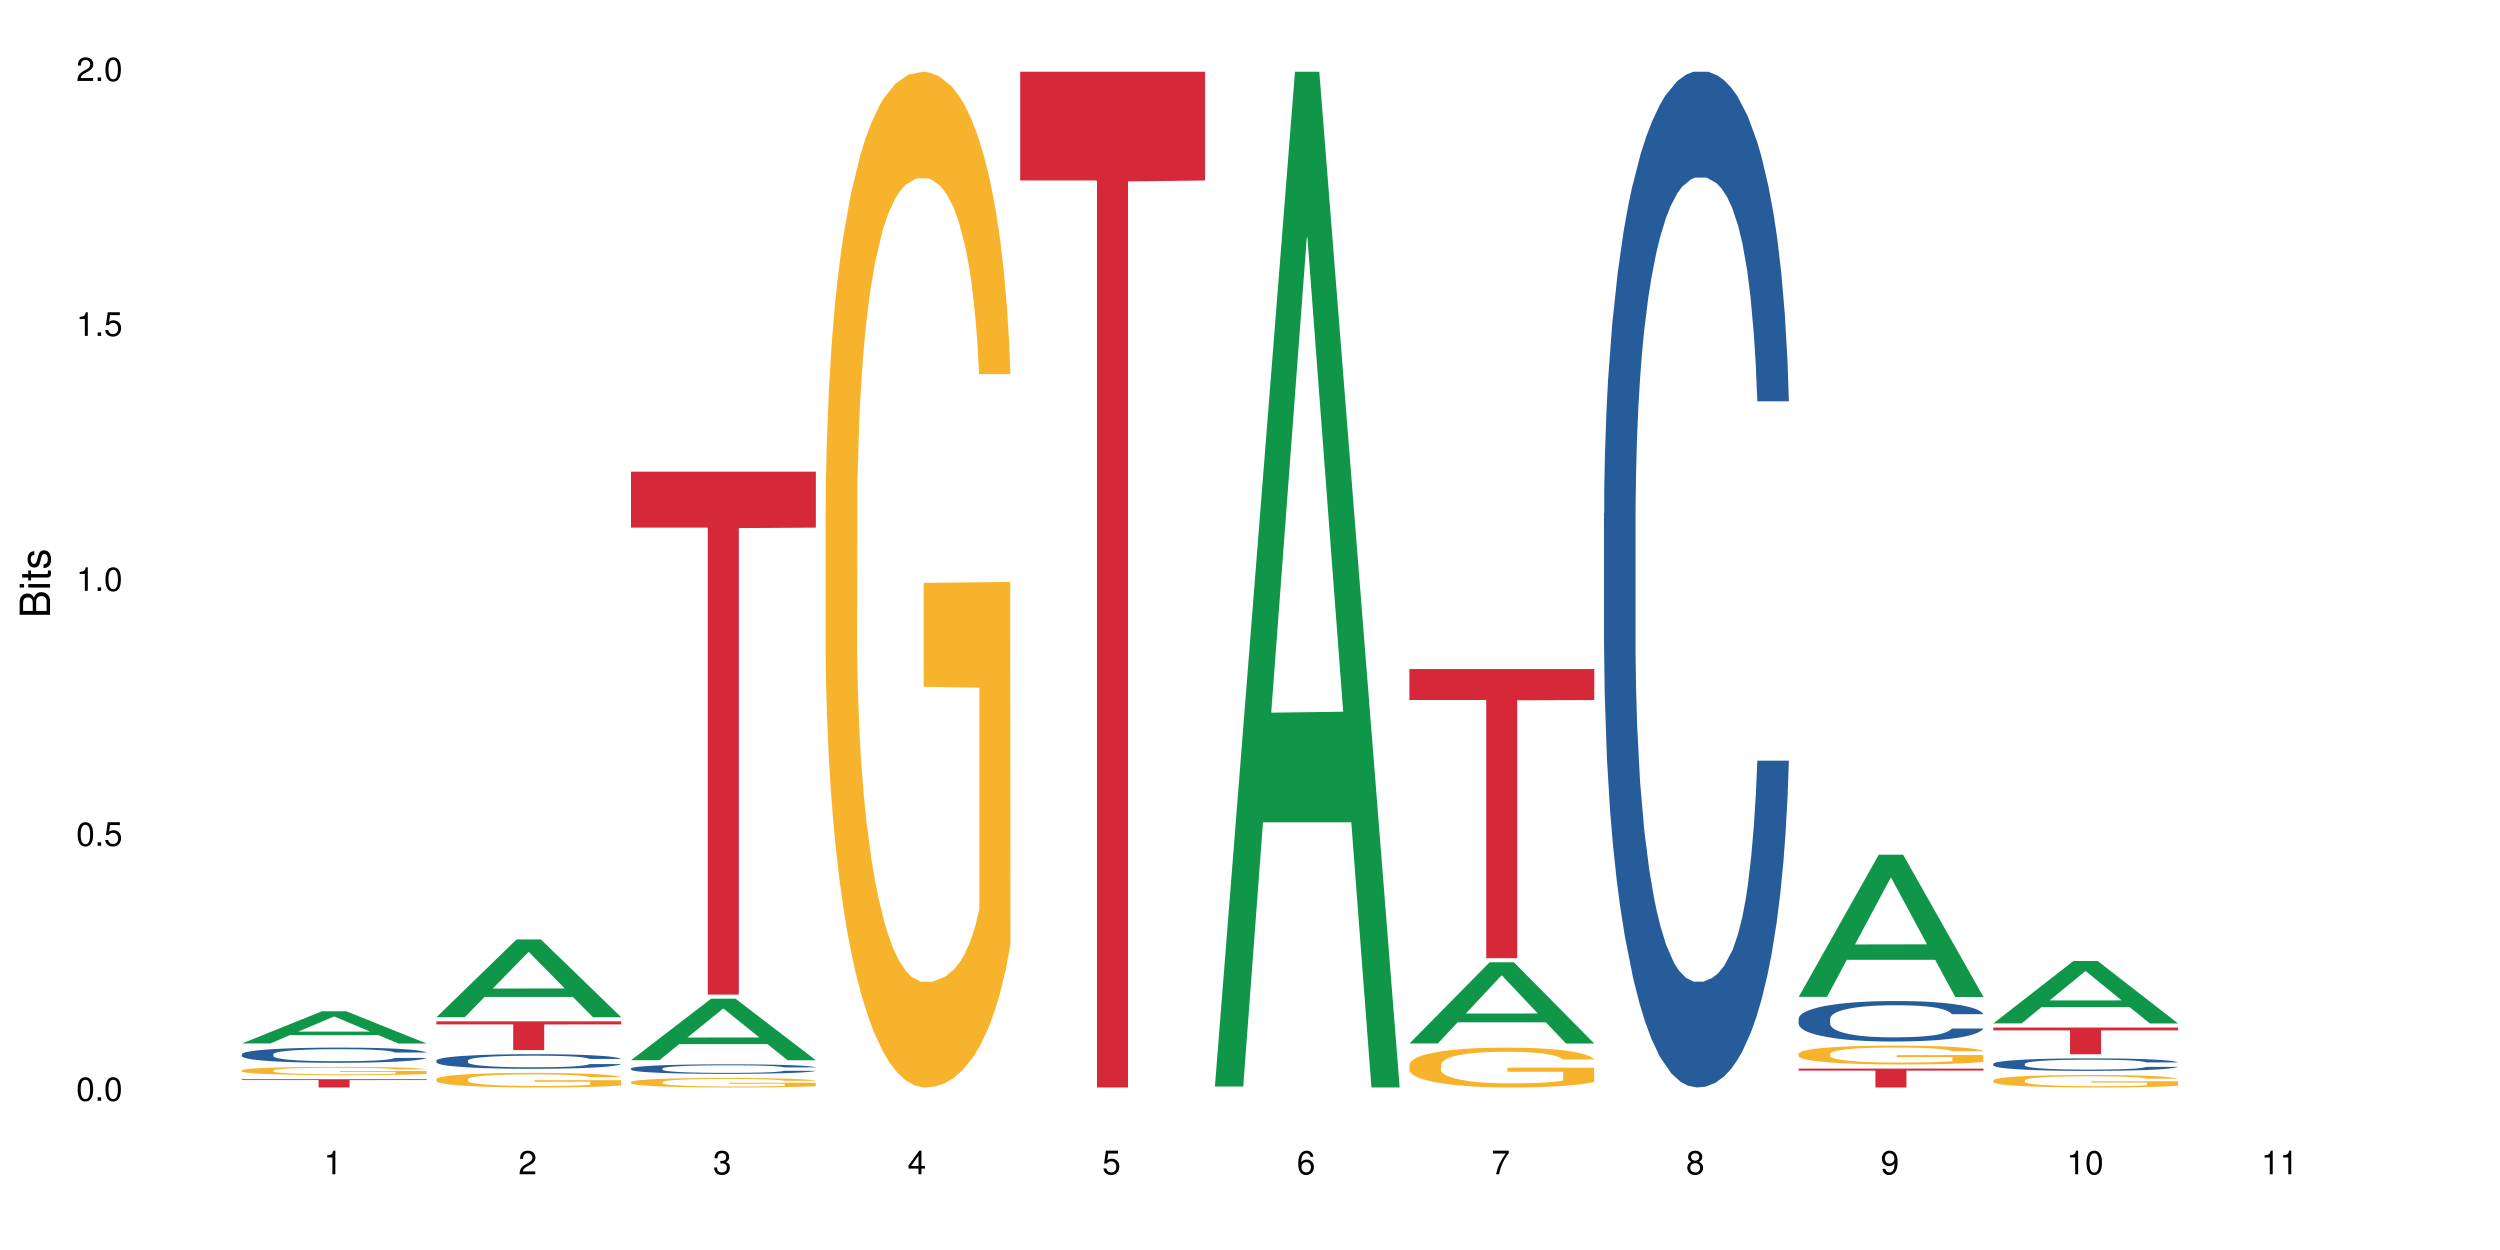 <?xml version="1.0" encoding="UTF-8"?>
<svg xmlns="http://www.w3.org/2000/svg" xmlns:xlink="http://www.w3.org/1999/xlink" width="720pt" height="360pt" viewBox="0 0 720 360" version="1.1">
<defs>
<g>
<symbol overflow="visible" id="glyph0-0">
<path style="stroke:none;" d=""/>
</symbol>
<symbol overflow="visible" id="glyph0-1">
<path style="stroke:none;" d="M 2.641 -6.797 C 2 -6.797 1.422 -6.531 1.078 -6.047 C 0.641 -5.453 0.406 -4.547 0.406 -3.297 C 0.406 -1 1.188 0.219 2.641 0.219 C 4.078 0.219 4.859 -1 4.859 -3.234 C 4.859 -4.562 4.656 -5.438 4.203 -6.047 C 3.844 -6.531 3.281 -6.797 2.641 -6.797 Z M 2.641 -6.047 C 3.547 -6.047 4 -5.125 4 -3.312 C 4 -1.375 3.562 -0.484 2.625 -0.484 C 1.734 -0.484 1.281 -1.422 1.281 -3.281 C 1.281 -5.141 1.734 -6.047 2.641 -6.047 Z M 2.641 -6.047 "/>
</symbol>
<symbol overflow="visible" id="glyph0-2">
<path style="stroke:none;" d="M 1.828 -1 L 0.828 -1 L 0.828 0 L 1.828 0 Z M 1.828 -1 "/>
</symbol>
<symbol overflow="visible" id="glyph0-3">
<path style="stroke:none;" d="M 4.562 -6.797 L 1.062 -6.797 L 0.547 -3.094 L 1.328 -3.094 C 1.719 -3.562 2.047 -3.734 2.578 -3.734 C 3.484 -3.734 4.062 -3.109 4.062 -2.094 C 4.062 -1.125 3.484 -0.531 2.578 -0.531 C 1.828 -0.531 1.375 -0.906 1.188 -1.672 L 0.328 -1.672 C 0.453 -1.109 0.547 -0.844 0.75 -0.594 C 1.125 -0.078 1.828 0.219 2.594 0.219 C 3.969 0.219 4.922 -0.781 4.922 -2.219 C 4.922 -3.562 4.031 -4.484 2.719 -4.484 C 2.25 -4.484 1.859 -4.359 1.469 -4.062 L 1.734 -5.969 L 4.562 -5.969 Z M 4.562 -6.797 "/>
</symbol>
<symbol overflow="visible" id="glyph0-4">
<path style="stroke:none;" d="M 2.484 -4.844 L 2.484 0 L 3.328 0 L 3.328 -6.797 L 2.766 -6.797 C 2.469 -5.75 2.281 -5.609 0.984 -5.453 L 0.984 -4.844 Z M 2.484 -4.844 "/>
</symbol>
<symbol overflow="visible" id="glyph0-5">
<path style="stroke:none;" d="M 4.859 -0.828 L 1.281 -0.828 C 1.359 -1.391 1.672 -1.75 2.5 -2.234 L 3.469 -2.75 C 4.406 -3.266 4.906 -3.969 4.906 -4.812 C 4.906 -5.375 4.672 -5.906 4.266 -6.266 C 3.859 -6.625 3.375 -6.797 2.719 -6.797 C 1.859 -6.797 1.219 -6.5 0.844 -5.922 C 0.609 -5.562 0.5 -5.125 0.484 -4.438 L 1.328 -4.438 C 1.359 -4.906 1.406 -5.188 1.531 -5.406 C 1.75 -5.812 2.188 -6.062 2.703 -6.062 C 3.469 -6.062 4.031 -5.516 4.031 -4.781 C 4.031 -4.25 3.719 -3.797 3.125 -3.438 L 2.234 -2.938 C 0.812 -2.141 0.406 -1.5 0.328 0 L 4.859 0 Z M 4.859 -0.828 "/>
</symbol>
<symbol overflow="visible" id="glyph0-6">
<path style="stroke:none;" d="M 2.125 -3.125 L 2.578 -3.125 C 3.516 -3.125 3.984 -2.703 3.984 -1.891 C 3.984 -1.031 3.469 -0.531 2.578 -0.531 C 1.656 -0.531 1.203 -0.984 1.156 -1.969 L 0.312 -1.969 C 0.344 -1.422 0.438 -1.078 0.609 -0.766 C 0.953 -0.109 1.625 0.219 2.547 0.219 C 3.953 0.219 4.859 -0.609 4.859 -1.906 C 4.859 -2.766 4.516 -3.25 3.703 -3.516 C 4.344 -3.766 4.656 -4.25 4.656 -4.938 C 4.656 -6.109 3.875 -6.797 2.578 -6.797 C 1.203 -6.797 0.484 -6.047 0.453 -4.609 L 1.297 -4.609 C 1.312 -5.016 1.344 -5.25 1.453 -5.453 C 1.641 -5.828 2.062 -6.062 2.594 -6.062 C 3.344 -6.062 3.797 -5.625 3.797 -4.906 C 3.797 -4.422 3.609 -4.141 3.25 -3.984 C 3.016 -3.891 2.719 -3.844 2.125 -3.844 Z M 2.125 -3.125 "/>
</symbol>
<symbol overflow="visible" id="glyph0-7">
<path style="stroke:none;" d="M 3.141 -1.625 L 3.141 0 L 3.984 0 L 3.984 -1.625 L 4.984 -1.625 L 4.984 -2.391 L 3.984 -2.391 L 3.984 -6.797 L 3.359 -6.797 L 0.266 -2.516 L 0.266 -1.625 Z M 3.141 -2.391 L 1 -2.391 L 3.141 -5.359 Z M 3.141 -2.391 "/>
</symbol>
<symbol overflow="visible" id="glyph0-8">
<path style="stroke:none;" d="M 4.781 -5.031 C 4.609 -6.141 3.891 -6.797 2.844 -6.797 C 2.094 -6.797 1.422 -6.438 1.031 -5.828 C 0.609 -5.172 0.406 -4.344 0.406 -3.094 C 0.406 -1.953 0.578 -1.234 0.984 -0.625 C 1.359 -0.078 1.953 0.219 2.703 0.219 C 3.984 0.219 4.922 -0.734 4.922 -2.078 C 4.922 -3.344 4.062 -4.234 2.844 -4.234 C 2.172 -4.234 1.641 -3.969 1.281 -3.469 C 1.281 -5.125 1.828 -6.047 2.797 -6.047 C 3.391 -6.047 3.797 -5.672 3.938 -5.031 Z M 2.734 -3.484 C 3.547 -3.484 4.062 -2.922 4.062 -2 C 4.062 -1.156 3.484 -0.531 2.703 -0.531 C 1.922 -0.531 1.328 -1.188 1.328 -2.047 C 1.328 -2.891 1.906 -3.484 2.734 -3.484 Z M 2.734 -3.484 "/>
</symbol>
<symbol overflow="visible" id="glyph0-9">
<path style="stroke:none;" d="M 4.984 -6.797 L 0.438 -6.797 L 0.438 -5.969 L 4.109 -5.969 C 2.5 -3.656 1.828 -2.234 1.328 0 L 2.219 0 C 2.594 -2.172 3.453 -4.047 4.984 -6.094 Z M 4.984 -6.797 "/>
</symbol>
<symbol overflow="visible" id="glyph0-10">
<path style="stroke:none;" d="M 3.75 -3.578 C 4.453 -4 4.688 -4.344 4.688 -4.984 C 4.688 -6.047 3.844 -6.797 2.641 -6.797 C 1.438 -6.797 0.594 -6.047 0.594 -4.984 C 0.594 -4.359 0.828 -4.016 1.516 -3.578 C 0.734 -3.203 0.359 -2.641 0.359 -1.891 C 0.359 -0.641 1.297 0.219 2.641 0.219 C 3.984 0.219 4.922 -0.641 4.922 -1.875 C 4.922 -2.641 4.531 -3.203 3.75 -3.578 Z M 2.641 -6.047 C 3.359 -6.047 3.812 -5.625 3.812 -4.969 C 3.812 -4.344 3.344 -3.922 2.641 -3.922 C 1.922 -3.922 1.453 -4.344 1.453 -4.984 C 1.453 -5.625 1.922 -6.047 2.641 -6.047 Z M 2.641 -3.203 C 3.484 -3.203 4.062 -2.672 4.062 -1.875 C 4.062 -1.062 3.484 -0.531 2.625 -0.531 C 1.797 -0.531 1.219 -1.078 1.219 -1.875 C 1.219 -2.672 1.797 -3.203 2.641 -3.203 Z M 2.641 -3.203 "/>
</symbol>
<symbol overflow="visible" id="glyph0-11">
<path style="stroke:none;" d="M 0.516 -1.547 C 0.672 -0.438 1.406 0.219 2.438 0.219 C 3.188 0.219 3.859 -0.141 4.266 -0.75 C 4.688 -1.406 4.891 -2.25 4.891 -3.484 C 4.891 -4.625 4.703 -5.359 4.312 -5.953 C 3.938 -6.5 3.344 -6.797 2.594 -6.797 C 1.297 -6.797 0.359 -5.844 0.359 -4.516 C 0.359 -3.25 1.234 -2.344 2.453 -2.344 C 3.094 -2.344 3.562 -2.578 4.016 -3.109 C 4 -1.453 3.469 -0.531 2.5 -0.531 C 1.906 -0.531 1.484 -0.906 1.359 -1.547 Z M 2.578 -6.062 C 3.375 -6.062 3.969 -5.406 3.969 -4.531 C 3.969 -3.688 3.375 -3.094 2.547 -3.094 C 1.734 -3.094 1.234 -3.672 1.234 -4.578 C 1.234 -5.438 1.797 -6.062 2.578 -6.062 Z M 2.578 -6.062 "/>
</symbol>
<symbol overflow="visible" id="glyph1-0">
<path style="stroke:none;" d=""/>
</symbol>
<symbol overflow="visible" id="glyph1-1">
<path style="stroke:none;" d="M 0 -0.953 L 0 -4.891 C 0 -5.719 -0.234 -6.344 -0.734 -6.797 C -1.188 -7.234 -1.812 -7.469 -2.5 -7.469 C -3.547 -7.469 -4.188 -7 -4.625 -5.875 C -4.984 -6.672 -5.641 -7.094 -6.531 -7.094 C -7.156 -7.094 -7.734 -6.859 -8.141 -6.391 C -8.562 -5.938 -8.75 -5.344 -8.75 -4.5 L -8.75 -0.953 Z M -4.984 -2.062 L -7.766 -2.062 L -7.766 -4.219 C -7.766 -4.844 -7.688 -5.203 -7.453 -5.5 C -7.219 -5.812 -6.859 -5.969 -6.375 -5.969 C -5.906 -5.969 -5.531 -5.812 -5.297 -5.5 C -5.062 -5.203 -4.984 -4.844 -4.984 -4.219 Z M -0.984 -2.062 L -4 -2.062 L -4 -4.781 C -4 -5.328 -3.859 -5.688 -3.578 -5.953 C -3.297 -6.219 -2.922 -6.359 -2.484 -6.359 C -2.062 -6.359 -1.688 -6.219 -1.406 -5.953 C -1.109 -5.688 -0.984 -5.328 -0.984 -4.781 Z M -0.984 -2.062 "/>
</symbol>
<symbol overflow="visible" id="glyph1-2">
<path style="stroke:none;" d="M -6.281 -1.797 L -6.281 -0.797 L 0 -0.797 L 0 -1.797 Z M -8.75 -1.797 L -8.75 -0.797 L -7.484 -0.797 L -7.484 -1.797 Z M -8.75 -1.797 "/>
</symbol>
<symbol overflow="visible" id="glyph1-3">
<path style="stroke:none;" d="M -6.281 -3.047 L -6.281 -2.016 L -8.016 -2.016 L -8.016 -1.016 L -6.281 -1.016 L -6.281 -0.172 L -5.469 -0.172 L -5.469 -1.016 L -0.719 -1.016 C -0.078 -1.016 0.281 -1.453 0.281 -2.234 C 0.281 -2.469 0.25 -2.719 0.188 -3.047 L -0.641 -3.047 C -0.609 -2.922 -0.594 -2.766 -0.594 -2.562 C -0.594 -2.141 -0.719 -2.016 -1.156 -2.016 L -5.469 -2.016 L -5.469 -3.047 Z M -6.281 -3.047 "/>
</symbol>
<symbol overflow="visible" id="glyph1-4">
<path style="stroke:none;" d="M -4.531 -5.25 C -5.766 -5.25 -6.469 -4.422 -6.469 -2.969 C -6.469 -1.516 -5.719 -0.562 -4.547 -0.562 C -3.562 -0.562 -3.094 -1.062 -2.734 -2.562 L -2.516 -3.484 C -2.344 -4.188 -2.094 -4.469 -1.625 -4.469 C -1.047 -4.469 -0.641 -3.875 -0.641 -3 C -0.641 -2.453 -0.797 -2 -1.062 -1.75 C -1.25 -1.594 -1.422 -1.531 -1.875 -1.469 L -1.875 -0.406 C -0.422 -0.453 0.281 -1.266 0.281 -2.922 C 0.281 -4.5 -0.5 -5.516 -1.719 -5.516 C -2.656 -5.516 -3.172 -4.984 -3.469 -3.734 L -3.703 -2.766 C -3.891 -1.953 -4.156 -1.609 -4.594 -1.609 C -5.172 -1.609 -5.547 -2.125 -5.547 -2.938 C -5.547 -3.75 -5.203 -4.172 -4.531 -4.203 Z M -4.531 -5.25 "/>
</symbol>
</g>
</defs>
<g id="surface82365">
<rect x="0" y="0" width="720" height="360" style="fill:rgb(100%,100%,100%);fill-opacity:1;stroke:none;"/>
<path style=" stroke:none;fill-rule:nonzero;fill:rgb(6.275%,58.824%,28.235%);fill-opacity:1;" d="M 69.629 300.527 L 69.688 300.52 L 92.723 291.246 L 99.723 291.246 L 122.875 300.535 L 114.738 300.535 L 108.938 298.113 L 83.508 298.113 L 77.82 300.527 L 69.629 300.527 L 85.957 297.109 L 106.605 297.102 L 96.309 292.766 L 96.195 292.758 L 96.082 292.781 L 85.898 297.102 L 85.957 297.109 Z M 69.629 300.527 "/>
<path style=" stroke:none;fill-rule:nonzero;fill:rgb(14.51%,36.078%,60%);fill-opacity:1;" d="M 69.629 303.613 L 69.695 303.609 L 69.695 303.512 L 69.891 303.359 L 70.344 303.168 L 70.797 303.039 L 71.969 302.801 L 73.59 302.574 L 75.277 302.398 L 76.512 302.293 L 77.617 302.215 L 80.148 302.066 L 81.773 301.992 L 83.523 301.922 L 85.668 301.855 L 87.227 301.816 L 90.73 301.75 L 93.328 301.723 L 95.344 301.711 L 99.691 301.711 L 102.289 301.727 L 104.172 301.746 L 106.25 301.781 L 108.004 301.816 L 111.055 301.902 L 113.781 302.016 L 115.016 302.078 L 116.965 302.203 L 118.457 302.324 L 119.496 302.426 L 120.664 302.574 L 121.703 302.754 L 122.484 302.957 L 122.875 303.129 L 113.781 303.129 L 113.328 302.969 L 112.809 302.848 L 111.836 302.684 L 110.859 302.566 L 109.496 302.449 L 108.266 302.375 L 106.574 302.297 L 105.082 302.25 L 103.523 302.215 L 102.031 302.191 L 99.172 302.168 L 95.863 302.168 L 94.629 302.176 L 92.098 302.207 L 90.73 302.234 L 88.785 302.289 L 87.422 302.344 L 85.797 302.422 L 84.695 302.492 L 83.328 302.594 L 82.355 302.688 L 81.254 302.816 L 80.602 302.918 L 80.02 303.031 L 79.5 303.16 L 79.109 303.301 L 78.852 303.449 L 78.719 303.594 L 78.719 304.211 L 78.852 304.355 L 79.176 304.523 L 80.02 304.766 L 81.254 304.98 L 82.68 305.145 L 84.043 305.266 L 84.824 305.32 L 85.863 305.387 L 87.484 305.465 L 89.824 305.547 L 91.188 305.578 L 93.266 305.609 L 95.406 305.625 L 98.266 305.625 L 100.797 305.609 L 102.484 305.59 L 104.238 305.559 L 106.641 305.488 L 108.133 305.426 L 109.434 305.352 L 110.406 305.273 L 111.055 305.211 L 112.031 305.086 L 112.809 304.949 L 113.395 304.812 L 113.781 304.676 L 122.875 304.676 L 122.484 304.836 L 121.898 304.992 L 121.316 305.105 L 120.406 305.246 L 119.367 305.371 L 117.875 305.512 L 116.641 305.602 L 115.016 305.703 L 113.523 305.777 L 111.898 305.844 L 109.496 305.926 L 107.938 305.965 L 106.25 306 L 104.238 306.031 L 101.707 306.062 L 98.977 306.078 L 96.445 306.082 L 93.719 306.074 L 91.707 306.059 L 89.043 306.02 L 85.73 305.949 L 83.328 305.875 L 81.445 305.797 L 79.824 305.719 L 78.004 305.609 L 75.668 305.434 L 74.238 305.297 L 73.266 305.188 L 72.16 305.031 L 71.383 304.891 L 70.473 304.668 L 69.824 304.383 L 69.629 304.164 Z M 69.629 303.613 "/>
<path style=" stroke:none;fill-rule:nonzero;fill:rgb(96.863%,70.196%,16.863%);fill-opacity:1;" d="M 69.629 308.277 L 69.695 308.273 L 69.695 308.23 L 69.953 308.133 L 70.602 307.996 L 71.449 307.887 L 72.355 307.801 L 72.941 307.754 L 73.914 307.688 L 74.758 307.641 L 76.902 307.543 L 79.629 307.453 L 81.121 307.414 L 82.809 307.375 L 85.215 307.336 L 86.316 307.32 L 89.691 307.285 L 93.523 307.262 L 97.746 307.254 L 99.691 307.258 L 102.355 307.266 L 105.992 307.289 L 108.07 307.312 L 109.691 307.336 L 111.379 307.363 L 113.457 307.406 L 115.406 307.457 L 116.965 307.512 L 118.523 307.574 L 119.82 307.645 L 120.926 307.723 L 121.898 307.812 L 122.484 307.891 L 122.875 307.965 L 113.848 307.965 L 113.328 307.891 L 112.742 307.832 L 111.77 307.758 L 110.797 307.707 L 109.82 307.664 L 108.004 307.609 L 106.445 307.574 L 104.496 307.543 L 102.613 307.523 L 100.473 307.512 L 99.172 307.508 L 95.73 307.508 L 92.613 307.52 L 90.797 307.539 L 89.5 307.555 L 87.68 307.59 L 86.578 307.613 L 85.926 307.633 L 83.98 307.699 L 82.68 307.762 L 81.965 307.801 L 81.059 307.867 L 80.406 307.926 L 79.695 308.012 L 79.305 308.078 L 78.785 308.227 L 78.719 308.617 L 78.914 308.699 L 79.305 308.789 L 79.824 308.867 L 80.602 308.949 L 81.383 309.016 L 82.746 309.098 L 83.914 309.156 L 84.824 309.191 L 86.578 309.25 L 87.289 309.27 L 88.98 309.309 L 90.73 309.34 L 92.875 309.367 L 94.5 309.379 L 97.094 309.391 L 100.406 309.391 L 104.305 309.379 L 106.77 309.359 L 108.457 309.344 L 109.562 309.328 L 110.926 309.305 L 111.898 309.281 L 112.809 309.258 L 113.914 309.219 L 113.914 308.699 L 97.875 308.699 L 97.875 308.453 L 122.809 308.453 L 122.875 309.305 L 121.512 309.363 L 119.82 309.418 L 118.199 309.461 L 116.512 309.5 L 114.109 309.539 L 112.16 309.566 L 109.172 309.598 L 106.445 309.617 L 103.59 309.629 L 101.055 309.637 L 98.07 309.637 L 95.406 309.633 L 92.551 309.621 L 90.277 309.605 L 88.199 309.582 L 86.121 309.555 L 83.523 309.508 L 81.836 309.473 L 80.082 309.426 L 78.332 309.371 L 76.773 309.312 L 75.734 309.266 L 74.695 309.215 L 73.59 309.148 L 72.551 309.074 L 71.773 309.008 L 71.059 308.93 L 70.539 308.859 L 70.02 308.762 L 69.758 308.684 L 69.629 308.617 Z M 69.629 308.277 "/>
<path style=" stroke:none;fill-rule:nonzero;fill:rgb(83.922%,15.686%,22.353%);fill-opacity:1;" d="M 69.629 310.812 L 122.875 310.812 L 122.875 311.066 L 100.684 311.07 L 100.684 313.195 L 91.754 313.195 L 91.754 311.074 L 91.625 311.066 L 69.629 311.066 Z M 69.629 310.812 "/>
<path style=" stroke:none;fill-rule:nonzero;fill:rgb(6.275%,58.824%,28.235%);fill-opacity:1;" d="M 125.676 292.949 L 125.734 292.93 L 148.77 270.551 L 155.77 270.551 L 178.918 292.973 L 170.785 292.973 L 164.984 287.121 L 139.555 287.121 L 133.867 292.949 L 125.676 292.949 L 142 284.699 L 162.652 284.676 L 152.355 274.215 L 152.242 274.195 L 152.129 274.258 L 141.945 284.676 L 142 284.699 Z M 125.676 292.949 "/>
<path style=" stroke:none;fill-rule:nonzero;fill:rgb(14.51%,36.078%,60%);fill-opacity:1;" d="M 125.676 305.434 L 125.742 305.43 L 125.742 305.336 L 125.934 305.191 L 126.391 305.008 L 126.844 304.879 L 128.012 304.652 L 129.637 304.434 L 131.324 304.266 L 132.559 304.164 L 133.664 304.086 L 136.195 303.945 L 137.816 303.871 L 139.57 303.805 L 141.715 303.742 L 143.273 303.703 L 146.777 303.641 L 149.375 303.613 L 151.391 303.602 L 155.738 303.602 L 158.336 303.617 L 160.219 303.637 L 162.297 303.668 L 164.051 303.703 L 167.102 303.785 L 169.828 303.895 L 171.062 303.957 L 173.012 304.074 L 174.504 304.191 L 175.543 304.289 L 176.711 304.434 L 177.75 304.605 L 178.531 304.801 L 178.918 304.969 L 169.828 304.969 L 169.375 304.812 L 168.855 304.695 L 167.883 304.535 L 166.906 304.426 L 165.543 304.312 L 164.309 304.242 L 162.621 304.168 L 161.129 304.121 L 159.57 304.086 L 158.078 304.062 L 155.219 304.039 L 151.906 304.039 L 150.676 304.047 L 148.141 304.078 L 146.777 304.105 L 144.832 304.16 L 143.469 304.211 L 141.844 304.285 L 140.738 304.352 L 139.375 304.453 L 138.402 304.539 L 137.297 304.668 L 136.648 304.766 L 136.066 304.871 L 135.547 305 L 135.156 305.133 L 134.895 305.277 L 134.766 305.414 L 134.766 306.012 L 134.895 306.148 L 135.219 306.312 L 136.066 306.547 L 137.297 306.75 L 138.727 306.91 L 140.09 307.027 L 140.871 307.082 L 141.91 307.141 L 143.531 307.219 L 145.871 307.297 L 147.234 307.328 L 149.312 307.359 L 151.453 307.371 L 154.312 307.371 L 156.844 307.359 L 158.531 307.34 L 160.285 307.309 L 162.688 307.242 L 164.18 307.18 L 165.48 307.105 L 166.453 307.035 L 167.102 306.973 L 168.074 306.852 L 168.855 306.723 L 169.441 306.586 L 169.828 306.457 L 178.918 306.457 L 178.531 306.609 L 177.945 306.762 L 177.363 306.871 L 176.453 307.008 L 175.414 307.125 L 173.922 307.262 L 172.688 307.352 L 171.062 307.445 L 169.57 307.52 L 167.945 307.586 L 165.543 307.66 L 163.984 307.699 L 162.297 307.734 L 160.285 307.766 L 157.754 307.793 L 155.023 307.809 L 152.492 307.812 L 149.766 307.805 L 147.754 307.789 L 145.09 307.754 L 141.777 307.684 L 139.375 307.613 L 137.492 307.539 L 135.871 307.461 L 134.051 307.359 L 131.715 307.188 L 130.285 307.059 L 129.312 306.949 L 128.207 306.801 L 127.43 306.664 L 126.52 306.449 L 125.871 306.176 L 125.676 305.965 Z M 125.676 305.434 "/>
<path style=" stroke:none;fill-rule:nonzero;fill:rgb(96.863%,70.196%,16.863%);fill-opacity:1;" d="M 125.676 310.789 L 125.742 310.785 L 125.742 310.707 L 126 310.535 L 126.648 310.297 L 127.492 310.102 L 128.402 309.949 L 128.988 309.867 L 129.961 309.75 L 130.805 309.668 L 132.949 309.492 L 135.676 309.332 L 137.168 309.262 L 138.855 309.199 L 141.258 309.125 L 142.363 309.098 L 145.738 309.035 L 149.57 308.996 L 153.793 308.984 L 155.738 308.988 L 158.402 309.004 L 162.039 309.047 L 164.117 309.086 L 165.738 309.125 L 167.426 309.176 L 169.504 309.25 L 171.453 309.344 L 173.012 309.438 L 174.57 309.551 L 175.867 309.676 L 176.973 309.809 L 177.945 309.969 L 178.531 310.105 L 178.918 310.238 L 169.895 310.238 L 169.375 310.105 L 168.789 310 L 167.816 309.875 L 166.844 309.781 L 165.867 309.711 L 164.051 309.609 L 162.492 309.547 L 160.543 309.492 L 158.66 309.461 L 156.52 309.438 L 155.219 309.43 L 151.777 309.43 L 148.66 309.457 L 146.844 309.484 L 145.543 309.516 L 143.727 309.574 L 142.621 309.621 L 141.973 309.652 L 140.027 309.77 L 138.727 309.879 L 138.012 309.953 L 137.105 310.066 L 136.453 310.172 L 135.738 310.324 L 135.352 310.441 L 134.832 310.699 L 134.766 311.395 L 134.961 311.539 L 135.352 311.695 L 135.871 311.836 L 136.648 311.98 L 137.43 312.094 L 138.793 312.242 L 139.961 312.344 L 140.871 312.406 L 142.621 312.512 L 143.336 312.547 L 145.023 312.617 L 146.777 312.668 L 148.922 312.715 L 150.543 312.738 L 153.141 312.758 L 156.453 312.758 L 160.348 312.734 L 162.816 312.703 L 164.504 312.672 L 165.609 312.645 L 166.973 312.605 L 167.945 312.566 L 168.855 312.523 L 169.961 312.457 L 169.961 311.539 L 153.922 311.535 L 153.922 311.105 L 178.855 311.102 L 178.918 312.605 L 177.555 312.707 L 175.867 312.809 L 174.246 312.883 L 172.555 312.949 L 170.152 313.023 L 168.207 313.07 L 165.219 313.121 L 162.492 313.156 L 159.637 313.18 L 157.102 313.191 L 154.117 313.195 L 151.453 313.188 L 148.598 313.164 L 146.324 313.133 L 144.246 313.098 L 142.168 313.047 L 139.57 312.965 L 137.883 312.898 L 136.129 312.82 L 134.375 312.723 L 132.816 312.621 L 131.777 312.539 L 130.742 312.445 L 129.637 312.332 L 128.598 312.199 L 127.82 312.082 L 127.105 311.945 L 126.586 311.82 L 126.066 311.648 L 125.805 311.508 L 125.676 311.391 Z M 125.676 310.789 "/>
<path style=" stroke:none;fill-rule:nonzero;fill:rgb(83.922%,15.686%,22.353%);fill-opacity:1;" d="M 125.676 294.148 L 178.918 294.148 L 178.918 295.031 L 156.73 295.039 L 156.73 302.426 L 147.801 302.426 L 147.801 295.047 L 147.672 295.031 L 125.676 295.031 Z M 125.676 294.148 "/>
<path style=" stroke:none;fill-rule:nonzero;fill:rgb(6.275%,58.824%,28.235%);fill-opacity:1;" d="M 181.723 305.332 L 181.777 305.316 L 204.816 287.617 L 211.812 287.617 L 234.965 305.348 L 226.832 305.348 L 221.031 300.719 L 195.602 300.719 L 189.914 305.332 L 181.723 305.332 L 198.047 298.805 L 218.695 298.789 L 208.402 290.512 L 208.289 290.496 L 208.172 290.547 L 197.992 298.789 L 198.047 298.805 Z M 181.723 305.332 "/>
<path style=" stroke:none;fill-rule:nonzero;fill:rgb(14.51%,36.078%,60%);fill-opacity:1;" d="M 181.723 307.719 L 181.785 307.715 L 181.785 307.656 L 181.98 307.562 L 182.438 307.441 L 182.891 307.355 L 184.059 307.207 L 185.684 307.066 L 187.371 306.953 L 188.605 306.891 L 189.707 306.84 L 192.242 306.746 L 193.863 306.699 L 195.617 306.656 L 197.762 306.613 L 199.32 306.59 L 202.824 306.547 L 205.422 306.531 L 207.434 306.523 L 211.785 306.523 L 214.383 306.531 L 216.266 306.547 L 218.344 306.566 L 220.098 306.59 L 223.148 306.645 L 225.875 306.715 L 227.109 306.754 L 229.059 306.832 L 230.551 306.906 L 231.59 306.973 L 232.758 307.066 L 233.797 307.18 L 234.578 307.309 L 234.965 307.414 L 225.875 307.414 L 225.422 307.312 L 224.902 307.238 L 223.926 307.133 L 222.953 307.059 L 221.59 306.988 L 220.355 306.941 L 218.668 306.891 L 217.176 306.863 L 215.617 306.84 L 214.121 306.824 L 211.266 306.809 L 207.953 306.809 L 206.723 306.812 L 204.188 306.836 L 202.824 306.852 L 200.875 306.887 L 199.512 306.918 L 197.891 306.969 L 196.785 307.012 L 195.422 307.078 L 194.449 307.137 L 193.344 307.219 L 192.695 307.281 L 192.109 307.352 L 191.59 307.434 L 191.203 307.523 L 190.941 307.617 L 190.812 307.707 L 190.812 308.098 L 190.941 308.188 L 191.266 308.293 L 192.109 308.445 L 193.344 308.578 L 194.773 308.684 L 196.137 308.758 L 196.918 308.793 L 197.953 308.836 L 199.578 308.887 L 201.914 308.934 L 203.281 308.957 L 205.355 308.977 L 207.5 308.984 L 210.355 308.984 L 212.891 308.977 L 214.578 308.961 L 216.332 308.941 L 218.734 308.898 L 220.227 308.859 L 221.523 308.812 L 222.5 308.766 L 223.148 308.723 L 224.121 308.645 L 224.902 308.562 L 225.484 308.473 L 225.875 308.387 L 234.965 308.387 L 234.578 308.488 L 233.992 308.586 L 233.406 308.66 L 232.5 308.746 L 231.461 308.824 L 229.965 308.914 L 228.734 308.969 L 227.109 309.031 L 225.617 309.082 L 223.992 309.125 L 221.59 309.176 L 220.031 309.199 L 218.344 309.223 L 216.332 309.242 L 213.797 309.258 L 211.07 309.27 L 208.539 309.273 L 205.812 309.266 L 203.801 309.258 L 201.137 309.234 L 197.824 309.188 L 195.422 309.141 L 193.539 309.094 L 191.918 309.043 L 190.098 308.977 L 187.762 308.863 L 186.332 308.781 L 185.359 308.711 L 184.254 308.609 L 183.477 308.523 L 182.566 308.383 L 181.918 308.203 L 181.723 308.066 Z M 181.723 307.719 "/>
<path style=" stroke:none;fill-rule:nonzero;fill:rgb(96.863%,70.196%,16.863%);fill-opacity:1;" d="M 181.723 311.625 L 181.785 311.621 L 181.785 311.57 L 182.047 311.457 L 182.695 311.305 L 183.539 311.176 L 184.449 311.074 L 185.035 311.023 L 186.008 310.945 L 186.852 310.891 L 188.996 310.777 L 191.723 310.672 L 193.215 310.629 L 194.902 310.586 L 197.305 310.535 L 198.41 310.52 L 201.785 310.48 L 205.617 310.453 L 209.836 310.445 L 211.785 310.449 L 214.449 310.461 L 218.082 310.488 L 220.16 310.512 L 221.785 310.535 L 223.473 310.57 L 225.551 310.621 L 227.5 310.68 L 229.059 310.742 L 230.617 310.816 L 231.914 310.895 L 233.02 310.984 L 233.992 311.09 L 234.578 311.176 L 234.965 311.266 L 225.941 311.266 L 225.422 311.176 L 224.836 311.109 L 223.863 311.027 L 222.891 310.965 L 221.914 310.918 L 220.098 310.852 L 218.539 310.812 L 216.59 310.777 L 214.707 310.754 L 212.566 310.742 L 211.266 310.734 L 207.824 310.734 L 204.707 310.754 L 202.891 310.773 L 201.59 310.793 L 199.773 310.832 L 198.668 310.859 L 198.02 310.883 L 196.07 310.957 L 194.773 311.027 L 194.059 311.078 L 193.148 311.152 L 192.5 311.219 L 191.785 311.32 L 191.398 311.395 L 190.879 311.566 L 190.812 312.02 L 191.008 312.113 L 191.398 312.215 L 191.918 312.309 L 192.695 312.402 L 193.477 312.477 L 194.84 312.574 L 196.008 312.637 L 196.918 312.68 L 198.668 312.75 L 199.383 312.773 L 201.07 312.816 L 202.824 312.852 L 204.969 312.883 L 206.59 312.898 L 209.188 312.91 L 212.5 312.91 L 216.395 312.895 L 218.863 312.875 L 220.551 312.855 L 221.656 312.836 L 223.02 312.809 L 223.992 312.785 L 224.902 312.758 L 226.004 312.715 L 226.004 312.113 L 209.969 312.109 L 209.969 311.828 L 234.902 311.828 L 234.965 312.809 L 233.602 312.879 L 231.914 312.941 L 230.293 312.992 L 228.602 313.035 L 226.199 313.082 L 224.254 313.113 L 221.266 313.148 L 218.539 313.172 L 215.68 313.188 L 213.148 313.191 L 210.164 313.195 L 207.5 313.191 L 204.645 313.176 L 202.371 313.156 L 200.293 313.129 L 198.215 313.098 L 195.617 313.047 L 193.93 313.004 L 192.176 312.949 L 190.422 312.887 L 188.863 312.82 L 187.824 312.766 L 186.785 312.707 L 185.684 312.633 L 184.645 312.547 L 183.863 312.469 L 183.152 312.379 L 182.633 312.297 L 182.113 312.184 L 181.852 312.094 L 181.723 312.016 Z M 181.723 311.625 "/>
<path style=" stroke:none;fill-rule:nonzero;fill:rgb(83.922%,15.686%,22.353%);fill-opacity:1;" d="M 181.723 135.832 L 234.965 135.832 L 234.965 151.953 L 212.777 152.094 L 212.777 286.441 L 203.848 286.441 L 203.848 152.234 L 203.719 151.953 L 181.723 151.953 Z M 181.723 135.832 "/>
<path style=" stroke:none;fill-rule:nonzero;fill:rgb(96.863%,70.196%,16.863%);fill-opacity:1;" d="M 237.77 145.957 L 237.832 145.691 L 237.832 140.348 L 238.094 128.324 L 238.742 111.762 L 239.586 98.137 L 240.496 87.453 L 241.078 81.84 L 242.055 73.828 L 242.898 67.949 L 245.039 55.926 L 247.77 44.707 L 249.262 39.898 L 250.949 35.355 L 253.352 30.281 L 254.457 28.41 L 257.832 24.137 L 261.664 21.465 L 265.883 20.664 L 267.832 20.93 L 270.492 22 L 274.129 24.938 L 276.207 27.609 L 277.832 30.281 L 279.52 33.754 L 281.598 39.098 L 283.547 45.508 L 285.105 51.918 L 286.66 59.934 L 287.961 68.484 L 289.066 77.832 L 290.039 89.055 L 290.621 98.406 L 291.012 107.754 L 281.988 107.754 L 281.469 98.406 L 280.883 91.191 L 279.91 82.375 L 278.934 75.965 L 277.961 70.887 L 276.145 63.941 L 274.586 59.668 L 272.637 55.926 L 270.754 53.523 L 268.609 51.918 L 267.312 51.387 L 263.871 51.387 L 260.754 53.254 L 258.938 55.395 L 257.637 57.531 L 255.82 61.539 L 254.715 64.742 L 254.066 66.879 L 252.117 75.164 L 250.82 82.641 L 250.105 87.719 L 249.195 95.734 L 248.547 102.945 L 247.832 113.633 L 247.441 121.648 L 246.922 139.812 L 246.859 187.902 L 247.055 198.055 L 247.441 209.008 L 247.961 218.625 L 248.742 228.773 L 249.52 236.523 L 250.883 246.941 L 252.055 253.887 L 252.961 258.43 L 254.715 265.641 L 255.43 268.047 L 257.117 272.855 L 258.871 276.598 L 261.016 279.801 L 262.637 281.406 L 265.234 282.742 L 268.547 282.742 L 272.441 281.137 L 274.91 279 L 276.598 276.863 L 277.703 274.992 L 279.066 272.055 L 280.039 269.383 L 280.949 266.445 L 282.051 261.902 L 282.051 198.055 L 266.016 197.785 L 266.016 167.863 L 290.949 167.598 L 291.012 272.055 L 289.648 279.266 L 287.961 286.215 L 286.336 291.555 L 284.648 296.098 L 282.246 301.176 L 280.297 304.379 L 277.312 308.121 L 274.586 310.523 L 271.727 312.129 L 269.195 312.93 L 266.207 313.195 L 263.547 312.66 L 260.688 311.059 L 258.418 308.922 L 256.34 306.25 L 254.262 302.777 L 251.664 297.168 L 249.977 292.625 L 248.223 287.016 L 246.469 280.336 L 244.91 273.121 L 243.871 267.512 L 242.832 261.102 L 241.73 253.086 L 240.691 244.004 L 239.91 235.723 L 239.195 226.371 L 238.676 217.555 L 238.156 205.531 L 237.898 195.914 L 237.77 187.633 Z M 237.77 145.957 "/>
<path style=" stroke:none;fill-rule:nonzero;fill:rgb(83.922%,15.686%,22.353%);fill-opacity:1;" d="M 293.816 20.664 L 347.059 20.664 L 347.059 51.977 L 324.867 52.25 L 324.867 313.195 L 315.941 313.195 L 315.941 52.527 L 315.812 51.977 L 293.816 51.977 Z M 293.816 20.664 "/>
<path style=" stroke:none;fill-rule:nonzero;fill:rgb(6.275%,58.824%,28.235%);fill-opacity:1;" d="M 349.859 312.922 L 349.918 312.645 L 372.957 20.664 L 379.953 20.664 L 403.105 313.195 L 394.973 313.195 L 389.168 236.836 L 363.742 236.836 L 358.051 312.922 L 349.859 312.922 L 366.188 205.246 L 386.836 204.973 L 376.539 68.457 L 376.426 68.184 L 376.312 69.008 L 366.129 204.973 L 366.188 205.246 Z M 349.859 312.922 "/>
<path style=" stroke:none;fill-rule:nonzero;fill:rgb(6.275%,58.824%,28.235%);fill-opacity:1;" d="M 405.906 300.52 L 405.965 300.496 L 429.004 277.137 L 436 277.137 L 459.152 300.543 L 451.016 300.543 L 445.215 294.434 L 419.789 294.434 L 414.098 300.52 L 405.906 300.52 L 422.234 291.906 L 442.883 291.883 L 432.586 280.961 L 432.473 280.941 L 432.359 281.004 L 422.176 291.883 L 422.234 291.906 Z M 405.906 300.52 "/>
<path style=" stroke:none;fill-rule:nonzero;fill:rgb(96.863%,70.196%,16.863%);fill-opacity:1;" d="M 405.906 306.633 L 405.973 306.621 L 405.973 306.414 L 406.23 305.941 L 406.883 305.293 L 407.727 304.758 L 408.633 304.336 L 409.219 304.117 L 410.191 303.801 L 411.039 303.57 L 413.18 303.102 L 415.906 302.66 L 417.402 302.473 L 419.09 302.293 L 421.492 302.094 L 422.594 302.02 L 425.973 301.852 L 429.801 301.746 L 434.023 301.715 L 435.973 301.727 L 438.633 301.77 L 442.27 301.883 L 444.348 301.988 L 445.969 302.094 L 447.66 302.23 L 449.738 302.441 L 451.684 302.691 L 453.242 302.941 L 454.801 303.258 L 456.102 303.594 L 457.203 303.961 L 458.176 304.398 L 458.762 304.766 L 459.152 305.133 L 450.125 305.133 L 449.605 304.766 L 449.023 304.484 L 448.047 304.137 L 447.074 303.887 L 446.102 303.688 L 444.281 303.414 L 442.723 303.246 L 440.777 303.102 L 438.895 303.008 L 436.75 302.941 L 435.453 302.922 L 432.012 302.922 L 428.895 302.996 L 427.074 303.078 L 425.777 303.164 L 423.957 303.32 L 422.855 303.445 L 422.207 303.531 L 420.258 303.855 L 418.957 304.148 L 418.246 304.348 L 417.336 304.664 L 416.688 304.945 L 415.973 305.363 L 415.582 305.68 L 415.062 306.391 L 414.996 308.277 L 415.191 308.676 L 415.582 309.105 L 416.102 309.484 L 416.883 309.883 L 417.66 310.188 L 419.023 310.598 L 420.191 310.867 L 421.102 311.047 L 422.855 311.328 L 423.57 311.426 L 425.258 311.613 L 427.012 311.758 L 429.152 311.887 L 430.777 311.949 L 433.375 312 L 436.684 312 L 440.582 311.938 L 443.047 311.855 L 444.738 311.77 L 445.84 311.695 L 447.203 311.582 L 448.18 311.477 L 449.086 311.359 L 450.191 311.184 L 450.191 308.676 L 434.152 308.668 L 434.152 307.492 L 459.086 307.48 L 459.152 311.582 L 457.789 311.863 L 456.102 312.137 L 454.477 312.348 L 452.789 312.523 L 450.387 312.723 L 448.438 312.852 L 445.449 312.996 L 442.723 313.09 L 439.867 313.152 L 437.336 313.184 L 434.348 313.195 L 431.684 313.176 L 428.828 313.113 L 426.555 313.027 L 424.477 312.922 L 422.398 312.785 L 419.805 312.566 L 418.113 312.387 L 416.363 312.168 L 414.609 311.906 L 413.051 311.625 L 412.012 311.402 L 410.973 311.152 L 409.867 310.836 L 408.828 310.48 L 408.051 310.156 L 407.336 309.789 L 406.816 309.441 L 406.297 308.973 L 406.039 308.594 L 405.906 308.27 Z M 405.906 306.633 "/>
<path style=" stroke:none;fill-rule:nonzero;fill:rgb(83.922%,15.686%,22.353%);fill-opacity:1;" d="M 405.906 192.695 L 459.152 192.695 L 459.152 201.609 L 436.961 201.688 L 436.961 275.965 L 428.035 275.965 L 428.035 201.766 L 427.902 201.609 L 405.906 201.609 Z M 405.906 192.695 "/>
<path style=" stroke:none;fill-rule:nonzero;fill:rgb(14.51%,36.078%,60%);fill-opacity:1;" d="M 461.953 147.945 L 462.02 147.676 L 462.02 141.258 L 462.215 131.098 L 462.668 118.262 L 463.121 109.438 L 464.293 93.664 L 465.914 78.422 L 467.602 66.656 L 468.836 59.703 L 469.941 54.355 L 472.473 44.461 L 474.098 39.379 L 475.848 34.836 L 477.992 30.289 L 479.551 27.617 L 483.059 23.336 L 485.652 21.465 L 487.668 20.664 L 492.016 20.664 L 494.613 21.734 L 496.496 23.07 L 498.574 25.207 L 500.328 27.617 L 503.379 33.5 L 506.109 40.984 L 507.34 45.262 L 509.289 53.555 L 510.781 61.574 L 511.82 68.527 L 512.992 78.422 L 514.027 90.453 L 514.809 104.09 L 515.199 115.59 L 506.109 115.59 L 505.652 104.895 L 505.133 96.605 L 504.16 85.641 L 503.188 77.887 L 501.82 70.133 L 500.59 65.051 L 498.898 59.969 L 497.406 56.762 L 495.848 54.355 L 494.355 52.75 L 491.496 51.145 L 488.188 51.145 L 486.953 51.68 L 484.422 53.82 L 483.059 55.691 L 481.109 59.438 L 479.746 62.91 L 478.121 68.258 L 477.02 72.805 L 475.656 79.758 L 474.68 85.906 L 473.578 94.73 L 472.926 101.418 L 472.344 108.902 L 471.824 117.727 L 471.434 127.086 L 471.176 136.98 L 471.043 146.605 L 471.043 188.055 L 471.176 197.68 L 471.5 208.91 L 472.344 225.223 L 473.578 239.395 L 475.004 250.625 L 476.367 258.648 L 477.148 262.391 L 478.188 266.668 L 479.809 272.016 L 482.148 277.363 L 483.512 279.504 L 485.59 281.645 L 487.73 282.711 L 490.59 282.711 L 493.121 281.645 L 494.809 280.305 L 496.562 278.168 L 498.965 273.621 L 500.457 269.344 L 501.758 264.262 L 502.73 259.18 L 503.379 254.902 L 504.355 246.613 L 505.133 237.523 L 505.719 228.164 L 506.109 219.07 L 515.199 219.07 L 514.809 229.77 L 514.223 240.195 L 513.641 247.949 L 512.73 257.309 L 511.691 265.598 L 510.199 274.957 L 508.965 281.109 L 507.34 287.793 L 505.848 292.875 L 504.223 297.418 L 501.82 302.766 L 500.262 305.441 L 498.574 307.848 L 496.562 309.988 L 494.031 311.859 L 491.305 312.93 L 488.77 313.195 L 486.043 312.66 L 484.031 311.59 L 481.367 309.184 L 478.059 304.371 L 475.656 299.293 L 473.77 294.211 L 472.148 288.863 L 470.332 281.645 L 467.992 269.879 L 466.562 260.785 L 465.59 253.297 L 464.484 242.871 L 463.707 233.512 L 462.797 218.539 L 462.148 199.551 L 461.953 184.844 Z M 461.953 147.945 "/>
<path style=" stroke:none;fill-rule:nonzero;fill:rgb(6.275%,58.824%,28.235%);fill-opacity:1;" d="M 518 287.094 L 518.059 287.055 L 541.094 246.137 L 548.094 246.137 L 571.246 287.133 L 563.109 287.133 L 557.309 276.43 L 531.879 276.43 L 526.191 287.094 L 518 287.094 L 534.324 272.004 L 554.977 271.965 L 544.68 252.836 L 544.566 252.797 L 544.453 252.914 L 534.27 271.965 L 534.324 272.004 Z M 518 287.094 "/>
<path style=" stroke:none;fill-rule:nonzero;fill:rgb(14.51%,36.078%,60%);fill-opacity:1;" d="M 518 293.375 L 518.066 293.367 L 518.066 293.109 L 518.262 292.707 L 518.715 292.195 L 519.168 291.844 L 520.336 291.215 L 521.961 290.605 L 523.648 290.137 L 524.883 289.859 L 525.988 289.648 L 528.52 289.254 L 530.141 289.051 L 531.895 288.871 L 534.039 288.691 L 535.598 288.582 L 539.102 288.414 L 541.699 288.34 L 543.715 288.305 L 548.062 288.305 L 550.66 288.348 L 552.543 288.402 L 554.621 288.488 L 556.375 288.582 L 559.426 288.816 L 562.152 289.117 L 563.387 289.285 L 565.336 289.617 L 566.828 289.938 L 567.867 290.211 L 569.035 290.605 L 570.074 291.086 L 570.855 291.629 L 571.246 292.086 L 562.152 292.086 L 561.699 291.66 L 561.18 291.332 L 560.207 290.895 L 559.23 290.586 L 557.867 290.277 L 556.633 290.074 L 554.945 289.871 L 553.453 289.742 L 551.895 289.648 L 550.402 289.586 L 547.543 289.52 L 544.234 289.52 L 543 289.543 L 540.465 289.625 L 539.102 289.703 L 537.156 289.852 L 535.793 289.988 L 534.168 290.203 L 533.062 290.383 L 531.699 290.66 L 530.727 290.906 L 529.621 291.258 L 528.973 291.523 L 528.391 291.82 L 527.871 292.172 L 527.48 292.547 L 527.219 292.938 L 527.09 293.324 L 527.09 294.973 L 527.219 295.355 L 527.547 295.805 L 528.391 296.453 L 529.621 297.02 L 531.051 297.465 L 532.414 297.785 L 533.195 297.934 L 534.234 298.105 L 535.855 298.32 L 538.195 298.531 L 539.559 298.617 L 541.637 298.703 L 543.777 298.746 L 546.637 298.746 L 549.168 298.703 L 550.855 298.648 L 552.609 298.562 L 555.012 298.383 L 556.504 298.211 L 557.805 298.008 L 558.777 297.809 L 559.426 297.637 L 560.402 297.305 L 561.18 296.945 L 561.766 296.57 L 562.152 296.211 L 571.246 296.211 L 570.855 296.637 L 570.27 297.051 L 569.688 297.359 L 568.777 297.734 L 567.738 298.062 L 566.246 298.438 L 565.012 298.68 L 563.387 298.945 L 561.895 299.148 L 560.27 299.332 L 557.867 299.543 L 556.309 299.648 L 554.621 299.746 L 552.609 299.832 L 550.078 299.906 L 547.348 299.949 L 544.816 299.957 L 542.09 299.938 L 540.078 299.895 L 537.414 299.801 L 534.102 299.605 L 531.699 299.406 L 529.816 299.203 L 528.195 298.988 L 526.375 298.703 L 524.039 298.234 L 522.609 297.871 L 521.637 297.574 L 520.531 297.156 L 519.754 296.785 L 518.844 296.188 L 518.195 295.434 L 518 294.848 Z M 518 293.375 "/>
<path style=" stroke:none;fill-rule:nonzero;fill:rgb(96.863%,70.196%,16.863%);fill-opacity:1;" d="M 518 303.465 L 518.066 303.461 L 518.066 303.359 L 518.324 303.137 L 518.973 302.828 L 519.816 302.574 L 520.727 302.375 L 521.312 302.273 L 522.285 302.121 L 523.129 302.012 L 525.273 301.789 L 528 301.582 L 529.492 301.492 L 531.18 301.406 L 533.582 301.312 L 534.688 301.277 L 538.062 301.199 L 541.895 301.148 L 546.117 301.133 L 548.062 301.137 L 550.727 301.16 L 554.363 301.215 L 556.441 301.262 L 558.062 301.312 L 559.75 301.379 L 561.828 301.477 L 563.777 301.598 L 565.336 301.715 L 566.895 301.863 L 568.191 302.023 L 569.297 302.199 L 570.27 302.406 L 570.855 302.582 L 571.246 302.754 L 562.219 302.754 L 561.699 302.582 L 561.113 302.445 L 560.141 302.281 L 559.168 302.164 L 558.191 302.066 L 556.375 301.938 L 554.816 301.859 L 552.867 301.789 L 550.984 301.746 L 548.844 301.715 L 547.543 301.707 L 544.102 301.707 L 540.984 301.738 L 539.168 301.781 L 537.871 301.82 L 536.051 301.895 L 534.949 301.953 L 534.297 301.992 L 532.352 302.148 L 531.051 302.285 L 530.336 302.383 L 529.43 302.531 L 528.777 302.664 L 528.066 302.863 L 527.676 303.012 L 527.156 303.352 L 527.09 304.246 L 527.285 304.434 L 527.676 304.637 L 528.195 304.816 L 528.973 305.008 L 529.754 305.152 L 531.117 305.344 L 532.285 305.473 L 533.195 305.559 L 534.949 305.691 L 535.66 305.738 L 537.352 305.828 L 539.102 305.895 L 541.246 305.957 L 542.867 305.984 L 545.465 306.012 L 548.777 306.012 L 552.672 305.98 L 555.141 305.941 L 556.828 305.902 L 557.934 305.867 L 559.297 305.812 L 560.27 305.762 L 561.18 305.707 L 562.285 305.621 L 562.285 304.434 L 546.246 304.43 L 546.246 303.871 L 571.18 303.867 L 571.246 305.812 L 569.879 305.945 L 568.191 306.074 L 566.57 306.176 L 564.883 306.258 L 562.477 306.355 L 560.531 306.414 L 557.543 306.484 L 554.816 306.527 L 551.961 306.559 L 549.426 306.574 L 546.441 306.578 L 543.777 306.566 L 540.922 306.539 L 538.648 306.496 L 536.57 306.449 L 534.492 306.383 L 531.895 306.277 L 530.207 306.195 L 528.453 306.09 L 526.699 305.965 L 525.145 305.832 L 524.105 305.727 L 523.066 305.609 L 521.961 305.457 L 520.922 305.289 L 520.145 305.137 L 519.43 304.961 L 518.91 304.797 L 518.391 304.574 L 518.129 304.395 L 518 304.242 Z M 518 303.465 "/>
<path style=" stroke:none;fill-rule:nonzero;fill:rgb(83.922%,15.686%,22.353%);fill-opacity:1;" d="M 518 307.754 L 571.246 307.754 L 571.246 308.336 L 549.055 308.34 L 549.055 313.195 L 540.125 313.195 L 540.125 308.344 L 539.996 308.336 L 518 308.336 Z M 518 307.754 "/>
<path style=" stroke:none;fill-rule:nonzero;fill:rgb(6.275%,58.824%,28.235%);fill-opacity:1;" d="M 574.047 294.738 L 574.102 294.723 L 597.141 276.777 L 604.137 276.777 L 627.289 294.758 L 619.156 294.758 L 613.355 290.062 L 587.926 290.062 L 582.238 294.738 L 574.047 294.738 L 590.371 288.121 L 611.023 288.105 L 600.727 279.715 L 600.613 279.699 L 600.496 279.75 L 590.316 288.105 L 590.371 288.121 Z M 574.047 294.738 "/>
<path style=" stroke:none;fill-rule:nonzero;fill:rgb(14.51%,36.078%,60%);fill-opacity:1;" d="M 574.047 306.379 L 574.113 306.379 L 574.113 306.297 L 574.305 306.172 L 574.762 306.016 L 575.215 305.906 L 576.383 305.711 L 578.008 305.523 L 579.695 305.379 L 580.93 305.293 L 582.035 305.227 L 584.566 305.105 L 586.188 305.043 L 587.941 304.988 L 590.086 304.93 L 591.645 304.898 L 595.148 304.844 L 597.746 304.82 L 599.758 304.812 L 604.109 304.812 L 606.707 304.824 L 608.59 304.844 L 610.668 304.867 L 612.422 304.898 L 615.473 304.969 L 618.199 305.062 L 619.434 305.117 L 621.383 305.219 L 622.875 305.316 L 623.914 305.402 L 625.082 305.523 L 626.121 305.672 L 626.902 305.84 L 627.289 305.98 L 618.199 305.98 L 617.746 305.852 L 617.227 305.746 L 616.254 305.613 L 615.277 305.516 L 613.914 305.422 L 612.68 305.359 L 610.992 305.297 L 609.5 305.258 L 607.941 305.227 L 606.449 305.207 L 603.59 305.188 L 600.277 305.188 L 599.047 305.195 L 596.512 305.223 L 595.148 305.242 L 593.203 305.289 L 591.84 305.332 L 590.215 305.398 L 589.109 305.453 L 587.746 305.539 L 586.773 305.617 L 585.668 305.727 L 585.02 305.809 L 584.438 305.898 L 583.918 306.008 L 583.527 306.125 L 583.266 306.246 L 583.137 306.363 L 583.137 306.875 L 583.266 306.992 L 583.59 307.133 L 584.438 307.332 L 585.668 307.508 L 587.098 307.645 L 588.461 307.746 L 589.242 307.789 L 590.281 307.844 L 591.902 307.91 L 594.242 307.977 L 595.605 308 L 597.684 308.027 L 599.824 308.043 L 602.68 308.043 L 605.215 308.027 L 606.902 308.012 L 608.656 307.984 L 611.059 307.93 L 612.551 307.875 L 613.852 307.812 L 614.824 307.75 L 615.473 307.699 L 616.445 307.598 L 617.227 307.484 L 617.812 307.367 L 618.199 307.258 L 627.289 307.258 L 626.902 307.391 L 626.316 307.516 L 625.73 307.613 L 624.824 307.727 L 623.785 307.832 L 622.289 307.945 L 621.059 308.02 L 619.434 308.105 L 617.941 308.168 L 616.316 308.223 L 613.914 308.289 L 612.355 308.32 L 610.668 308.352 L 608.656 308.379 L 606.121 308.398 L 603.395 308.414 L 600.863 308.418 L 598.137 308.41 L 596.125 308.398 L 593.461 308.367 L 590.148 308.309 L 587.746 308.246 L 585.863 308.184 L 584.242 308.117 L 582.422 308.027 L 580.086 307.883 L 578.656 307.77 L 577.684 307.68 L 576.578 307.551 L 575.801 307.434 L 574.891 307.25 L 574.242 307.016 L 574.047 306.836 Z M 574.047 306.379 "/>
<path style=" stroke:none;fill-rule:nonzero;fill:rgb(96.863%,70.196%,16.863%);fill-opacity:1;" d="M 574.047 311.137 L 574.113 311.133 L 574.113 311.066 L 574.371 310.918 L 575.02 310.715 L 575.863 310.547 L 576.773 310.414 L 577.359 310.344 L 578.332 310.246 L 579.176 310.176 L 581.32 310.027 L 584.047 309.887 L 585.539 309.828 L 587.227 309.773 L 589.629 309.711 L 590.734 309.688 L 594.109 309.633 L 597.941 309.602 L 602.16 309.59 L 604.109 309.594 L 606.773 309.609 L 610.41 309.645 L 612.484 309.676 L 614.109 309.711 L 615.797 309.754 L 617.875 309.82 L 619.824 309.898 L 621.383 309.977 L 622.941 310.074 L 624.238 310.18 L 625.344 310.297 L 626.316 310.434 L 626.902 310.551 L 627.289 310.664 L 618.266 310.664 L 617.746 310.551 L 617.16 310.461 L 616.188 310.352 L 615.215 310.273 L 614.238 310.211 L 612.422 310.125 L 610.863 310.07 L 608.914 310.027 L 607.031 309.996 L 604.891 309.977 L 603.59 309.969 L 600.148 309.969 L 597.031 309.992 L 595.215 310.02 L 593.914 310.047 L 592.098 310.094 L 590.992 310.133 L 590.344 310.16 L 588.398 310.262 L 587.098 310.355 L 586.383 310.418 L 585.477 310.516 L 584.824 310.605 L 584.109 310.738 L 583.723 310.836 L 583.203 311.059 L 583.137 311.652 L 583.332 311.777 L 583.723 311.91 L 584.242 312.031 L 585.02 312.156 L 585.801 312.25 L 587.164 312.379 L 588.332 312.465 L 589.242 312.52 L 590.992 312.609 L 591.707 312.641 L 593.395 312.699 L 595.148 312.746 L 597.293 312.785 L 598.914 312.805 L 601.512 312.82 L 604.824 312.82 L 608.719 312.801 L 611.188 312.773 L 612.875 312.75 L 613.98 312.727 L 615.344 312.688 L 616.316 312.656 L 617.227 312.621 L 618.332 312.562 L 618.332 311.777 L 602.293 311.773 L 602.293 311.406 L 627.227 311.402 L 627.289 312.688 L 625.926 312.777 L 624.238 312.863 L 622.617 312.93 L 620.926 312.984 L 618.523 313.047 L 616.578 313.086 L 613.59 313.133 L 610.863 313.164 L 608.008 313.184 L 605.473 313.191 L 602.488 313.195 L 599.824 313.188 L 596.969 313.168 L 594.695 313.145 L 592.617 313.109 L 590.539 313.066 L 587.941 313 L 586.254 312.941 L 584.5 312.875 L 582.746 312.789 L 581.188 312.703 L 580.148 312.633 L 579.109 312.555 L 578.008 312.457 L 576.969 312.344 L 576.188 312.242 L 575.477 312.125 L 574.957 312.016 L 574.438 311.871 L 574.176 311.75 L 574.047 311.648 Z M 574.047 311.137 "/>
<path style=" stroke:none;fill-rule:nonzero;fill:rgb(83.922%,15.686%,22.353%);fill-opacity:1;" d="M 574.047 295.93 L 627.289 295.93 L 627.289 296.758 L 605.102 296.762 L 605.102 303.637 L 596.172 303.637 L 596.172 296.77 L 596.043 296.758 L 574.047 296.758 Z M 574.047 295.93 "/>
<g style="fill:rgb(0%,0%,0%);fill-opacity:1;">
  <use xlink:href="#glyph0-1" x="21.957" y="317.019"/>
  <use xlink:href="#glyph0-2" x="27.291" y="317.019"/>
  <use xlink:href="#glyph0-1" x="29.958" y="317.019"/>
</g>
<g style="fill:rgb(0%,0%,0%);fill-opacity:1;">
  <use xlink:href="#glyph0-1" x="21.957" y="243.593"/>
  <use xlink:href="#glyph0-2" x="27.291" y="243.593"/>
  <use xlink:href="#glyph0-3" x="29.958" y="243.593"/>
</g>
<g style="fill:rgb(0%,0%,0%);fill-opacity:1;">
  <use xlink:href="#glyph0-4" x="21.957" y="170.163"/>
  <use xlink:href="#glyph0-2" x="27.291" y="170.163"/>
  <use xlink:href="#glyph0-1" x="29.958" y="170.163"/>
</g>
<g style="fill:rgb(0%,0%,0%);fill-opacity:1;">
  <use xlink:href="#glyph0-4" x="21.957" y="96.737"/>
  <use xlink:href="#glyph0-2" x="27.291" y="96.737"/>
  <use xlink:href="#glyph0-3" x="29.958" y="96.737"/>
</g>
<g style="fill:rgb(0%,0%,0%);fill-opacity:1;">
  <use xlink:href="#glyph0-5" x="21.957" y="23.312"/>
  <use xlink:href="#glyph0-2" x="27.291" y="23.312"/>
  <use xlink:href="#glyph0-1" x="29.958" y="23.312"/>
</g>
<g style="fill:rgb(0%,0%,0%);fill-opacity:1;">
  <use xlink:href="#glyph0-4" x="93.25" y="338.19"/>
</g>
<g style="fill:rgb(0%,0%,0%);fill-opacity:1;">
  <use xlink:href="#glyph0-5" x="149.297" y="338.19"/>
</g>
<g style="fill:rgb(0%,0%,0%);fill-opacity:1;">
  <use xlink:href="#glyph0-6" x="205.344" y="338.19"/>
</g>
<g style="fill:rgb(0%,0%,0%);fill-opacity:1;">
  <use xlink:href="#glyph0-7" x="261.391" y="338.19"/>
</g>
<g style="fill:rgb(0%,0%,0%);fill-opacity:1;">
  <use xlink:href="#glyph0-3" x="317.438" y="338.19"/>
</g>
<g style="fill:rgb(0%,0%,0%);fill-opacity:1;">
  <use xlink:href="#glyph0-8" x="373.484" y="338.19"/>
</g>
<g style="fill:rgb(0%,0%,0%);fill-opacity:1;">
  <use xlink:href="#glyph0-9" x="429.531" y="338.19"/>
</g>
<g style="fill:rgb(0%,0%,0%);fill-opacity:1;">
  <use xlink:href="#glyph0-10" x="485.574" y="338.19"/>
</g>
<g style="fill:rgb(0%,0%,0%);fill-opacity:1;">
  <use xlink:href="#glyph0-11" x="541.621" y="338.19"/>
</g>
<g style="fill:rgb(0%,0%,0%);fill-opacity:1;">
  <use xlink:href="#glyph0-4" x="595.168" y="338.19"/>
  <use xlink:href="#glyph0-1" x="600.502" y="338.19"/>
</g>
<g style="fill:rgb(0%,0%,0%);fill-opacity:1;">
  <use xlink:href="#glyph0-4" x="651.215" y="338.19"/>
  <use xlink:href="#glyph0-4" x="656.549" y="338.19"/>
</g>
<g style="fill:rgb(0%,0%,0%);fill-opacity:1;">
  <use xlink:href="#glyph1-1" x="14.412" y="178.016"/>
  <use xlink:href="#glyph1-2" x="14.412" y="170.012"/>
  <use xlink:href="#glyph1-3" x="14.412" y="167.348"/>
  <use xlink:href="#glyph1-4" x="14.412" y="164.012"/>
</g>
</g>
</svg>
